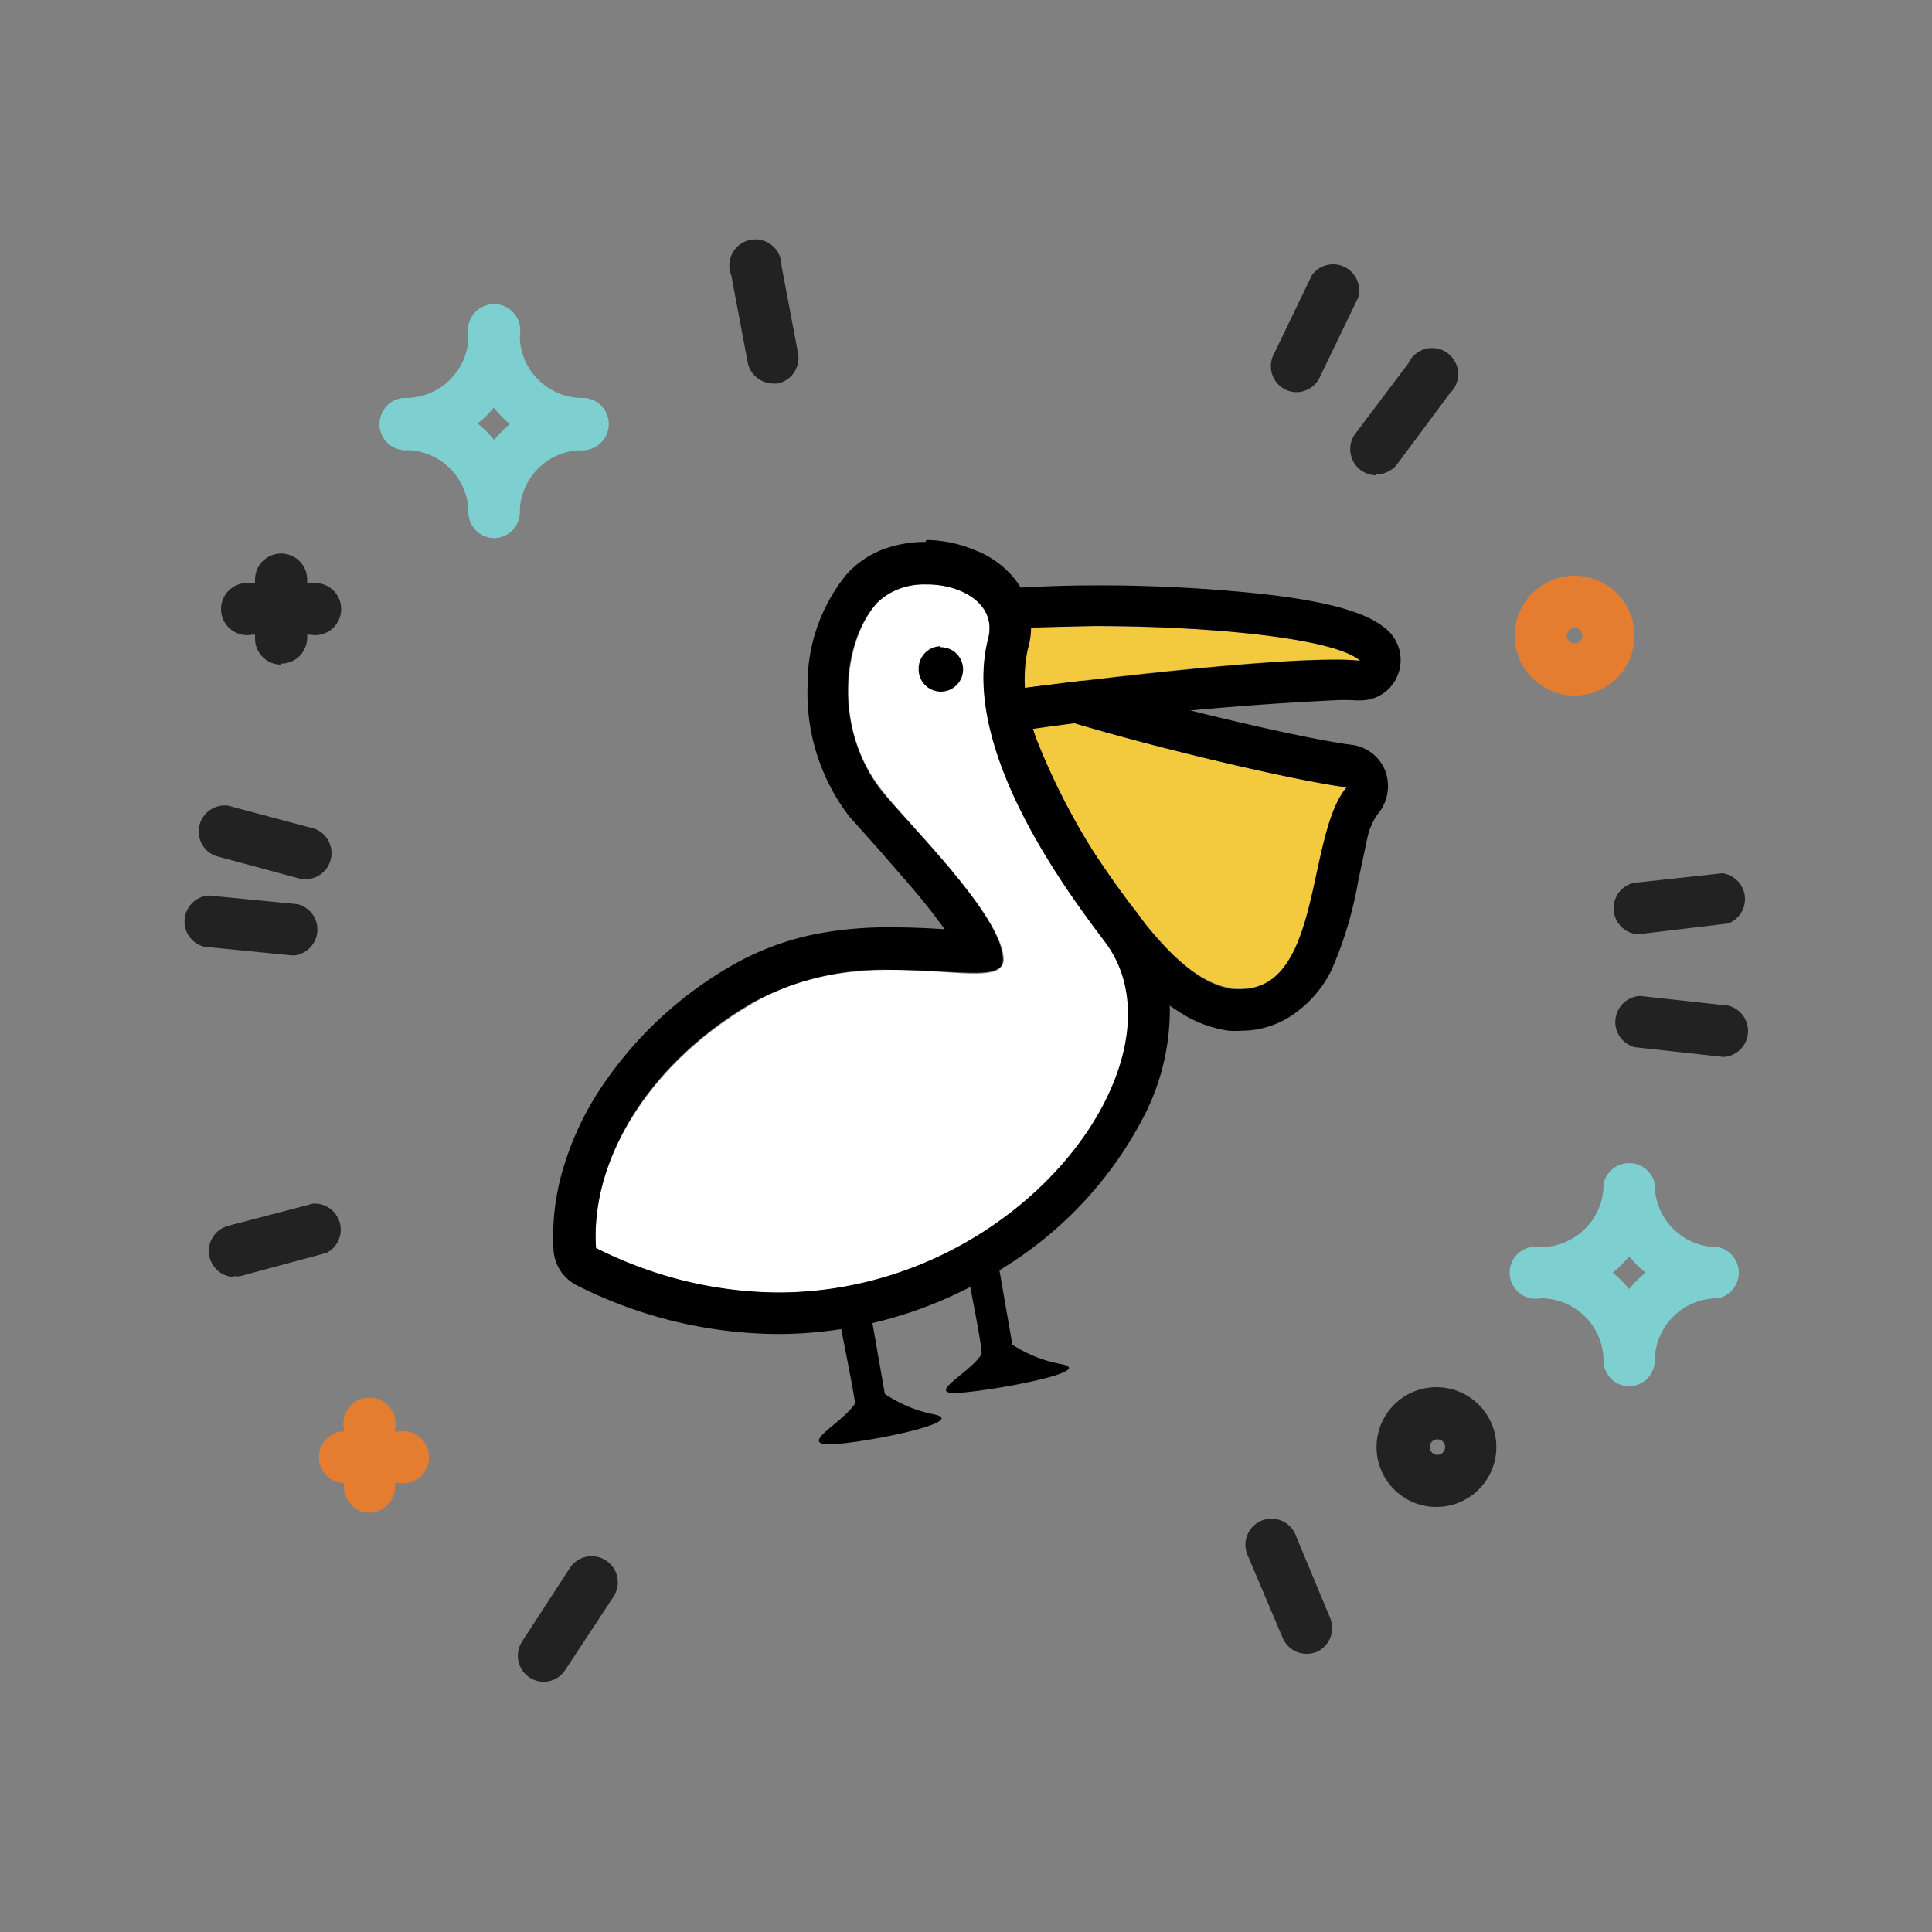 <svg xmlns="http://www.w3.org/2000/svg" viewBox="0 0 200 200"><rect x="0" y="0" width="200" height="200" fill="#808080" stroke="none"/><defs><style>.cls-1{fill:#7ed0d0}.cls-2{fill:#222}.cls-3{fill:#e57d31}.cls-4{fill:none}.cls-5,.cls-6{fill-rule:evenodd}.cls-6{fill:#f3ca3e}</style></defs><g id="レイヤー_2" data-name="レイヤー 2"><g id="img_step03"><g id="img_step03-2" data-name="img_step03"><path class="cls-1" d="M42 46.6a2.7 2.7 0 0 1 0-5.4 6.5 6.5 0 0 0 6.5-6.4 2.7 2.7 0 1 1 5.3 0A11.8 11.8 0 0 1 42 46.5"/><path class="cls-1" d="M60.3 46.6a11.8 11.8 0 0 1-11.8-11.9 2.7 2.7 0 1 1 5.3 0 6.5 6.5 0 0 0 6.5 6.5 2.7 2.7 0 0 1 0 5.4"/><path class="cls-1" d="M51.2 55.7a2.7 2.7 0 0 1-2.7-2.7 6.5 6.5 0 0 0-6.5-6.4 2.7 2.7 0 0 1 0-5.4A11.8 11.8 0 0 1 53.8 53a2.7 2.7 0 0 1-2.6 2.7"/><path class="cls-1" d="M51.2 55.7a2.7 2.7 0 0 1-2.7-2.7 11.8 11.8 0 0 1 11.8-11.8 2.7 2.7 0 0 1 0 5.4 6.5 6.5 0 0 0-6.5 6.4 2.7 2.7 0 0 1-2.6 2.7M159.5 134.4a2.7 2.7 0 0 1 0-5.3 6.5 6.5 0 0 0 6.5-6.5 2.7 2.7 0 0 1 5.3 0 11.8 11.8 0 0 1-11.8 11.8"/><path class="cls-1" d="M177.8 134.4a11.8 11.8 0 0 1-11.8-11.8 2.7 2.7 0 0 1 5.3 0 6.5 6.5 0 0 0 6.5 6.5 2.7 2.7 0 0 1 0 5.3"/><path class="cls-1" d="M168.6 143.5a2.7 2.7 0 0 1-2.6-2.6 6.5 6.5 0 0 0-6.5-6.5 2.7 2.7 0 1 1 0-5.3 11.8 11.8 0 0 1 11.8 11.8 2.7 2.7 0 0 1-2.7 2.6"/><path class="cls-1" d="M168.6 143.5a2.7 2.7 0 0 1-2.6-2.6 11.8 11.8 0 0 1 11.8-11.8 2.7 2.7 0 0 1 0 5.3 6.5 6.5 0 0 0-6.5 6.5 2.7 2.7 0 0 1-2.7 2.6"/><path class="cls-2" d="M148.8 156a6.2 6.2 0 1 1 6.1-6.2 6.2 6.2 0 0 1-6.1 6.2m0-7a.8.8 0 1 0 .8.8.8.8 0 0 0-.8-.8"/><path class="cls-3" d="M163 72a6.2 6.2 0 1 1 6.2-6.2A6.2 6.2 0 0 1 163 72m0-7a.8.8 0 1 0 .8.8.8.8 0 0 0-.8-.8M38.2 156.6a2.7 2.7 0 0 1-2.6-2.7v-6a2.7 2.7 0 1 1 5.3 0v6a2.7 2.7 0 0 1-2.7 2.7"/><path class="cls-3" d="M41.3 153.5h-6.1a2.7 2.7 0 0 1 0-5.3h6a2.7 2.7 0 1 1 0 5.3"/><path class="cls-2" d="M29.1 68.8a2.7 2.7 0 0 1-2.7-2.7V60a2.7 2.7 0 1 1 5.4 0v6a2.7 2.7 0 0 1-2.7 2.7"/><path class="cls-2" d="M32.1 65.7h-6a2.7 2.7 0 1 1 0-5.3h6a2.7 2.7 0 1 1 0 5.3M31.9 91a2.6 2.6 0 0 1-.7 0l-8.9-2.4a2.7 2.7 0 0 1 1.3-5.2l9 2.4a2.7 2.7 0 0 1-.7 5.2M30.5 98.9h-.3l-9.1-.9a2.7 2.7 0 0 1 .5-5.3l9.2.9a2.7 2.7 0 0 1-.3 5.3M24.2 132.2a2.7 2.7 0 0 1-.6-5.3l8.8-2.3a2.7 2.7 0 0 1 1.4 5.1l-8.9 2.4a2.3 2.3 0 0 1-.7 0M56.4 174.1A2.7 2.7 0 0 1 54 170l5-7.7a2.7 2.7 0 1 1 4.5 3l-5 7.6a2.7 2.7 0 0 1-2.2 1.2M135.3 171.2a2.7 2.7 0 0 1-2.5-1.6l-3.6-8.5a2.7 2.7 0 1 1 5-2l3.5 8.4a2.7 2.7 0 0 1-1.4 3.5 2.6 2.6 0 0 1-1 .2M178.6 109.4h-.3l-9.1-1a2.7 2.7 0 0 1 .6-5.3l9.1 1a2.7 2.7 0 0 1-.3 5.3M169.4 96.7a2.7 2.7 0 0 1-.3-5.3l9.2-1a2.7 2.7 0 0 1 .6 5.2l-9.2 1.1h-.3M142.4 49.2a2.7 2.7 0 0 1-2.1-4.3l5.5-7.3a2.7 2.7 0 1 1 4.3 3.1l-5.5 7.4a2.7 2.7 0 0 1-2.2 1M134.2 40.6a2.7 2.7 0 0 1-1.2-.3 2.7 2.7 0 0 1-1.2-3.5l4-8.3a2.7 2.7 0 0 1 4.8 2.3l-4 8.3a2.7 2.7 0 0 1-2.4 1.5M80 39.7a2.7 2.7 0 0 1-2.6-2.2l-1.7-9a2.7 2.7 0 1 1 5.2-1l1.7 9a2.7 2.7 0 0 1-2.1 3.2 2.7 2.7 0 0 1-.5 0"/><path class="cls-4" d="M15 17h170v167H15z"/><g id="pelican"><path class="cls-5" d="M99.5 128.5c.6 3 2.3 11.4 2.1 11.7-1.1 1.8-5.3 3.9-3 4s15.5-2.2 11.2-3a13.6 13.6 0 0 1-5-2l-2-11.5zM86.3 133.7c.6 3 2.3 11.4 2.2 11.6-1.2 1.9-5.4 4-3 4.2s15.4-2.3 11.1-3.1a13.8 13.8 0 0 1-5-2.1l-2-11.4z"/><path class="cls-6" d="M105.8 72.5a21.4 21.4 0 0 0 5.2 2.3c9.3 2.8 23.5 6.1 28.4 6.7-4.3 5-2.4 21.8-11.7 20.8-4.7-.5-9-6-14.3-13.8a71.2 71.2 0 0 1-6.5-13c-.8-2-.4-1.5-1-3z"/><path d="M105.8 72.5a21.4 21.4 0 0 0 5.2 2.3c9.3 2.8 23.5 6.1 28.4 6.7-4.2 5-2.5 20.9-11 20.9a7.3 7.3 0 0 1-.7 0c-4.7-.6-9-6-14.3-13.9a71.2 71.2 0 0 1-6.5-13c-.8-2-.4-1.4-1-3m0-4.3a4.3 4.3 0 0 0-2.9 1c-1.4 1.3-.4 5.6-.3 5.7l.7 2c2 4.7 3.5 9.7 6.5 14 4.1 6.2 6.3 8.7 7.8 10.3a22.2 22.2 0 0 0 4.3 3.5 12.5 12.5 0 0 0 5.2 2 11 11 0 0 0 1.3 0 9.4 9.4 0 0 0 5.8-2 11.9 11.9 0 0 0 3.5-4.2 39.4 39.4 0 0 0 2.8-9.3l1-4.7a6.8 6.8 0 0 1 1-2.2 4.5 4.5 0 0 0 .8-4.5 4.3 4.3 0 0 0-3.5-2.7c-4.7-.6-18.7-3.8-27.6-6.6a17.4 17.4 0 0 1-4.2-1.8 4.3 4.3 0 0 0-2.2-.6z"/><path class="cls-6" d="M103 65.2c12.3-1 34.2 0 37.8 3.2-5.9-.7-26.9 1.7-37.5 3.2 0 0 .9-4.6-.3-6.4z"/><path d="M113.3 64.8c11.5 0 24.8 1.2 27.5 3.6a23.8 23.8 0 0 0-2.8-.1c-7.5 0-23 1.8-32.6 3-.8.1-.8-6.2 0-6.3l7.8-.2m0-4.2c-3.8 0-7.4.2-10.5.4-.7 0 1.5 4 1.7 7.9.2 3.5-1.7 7-1 7a5 5 0 0 0 .5 0 339 339 0 0 1 34.1-3.4 18.8 18.8 0 0 1 2.3 0 4.2 4.2 0 0 0 .5 0 4.1 4.1 0 0 0 3.8-2.4 4.2 4.2 0 0 0-1-4.9c-1.4-1.2-4-2.7-12.8-3.7a159.8 159.8 0 0 0-17.6-.9z"/><path d="M102.3 66.1c1.4-5.5-8.1-7.4-11.5-3.7-3.5 4-4.6 13 .5 19.4 2.7 3.5 12.2 12.7 12.6 17.3S90 96.6 77.7 104c-11 6.5-16.6 16.6-16 25.2 34.2 16.9 64-17 52.7-31.8-3.7-4.8-15-19.8-12.1-31.3z" fill="#fff" fill-rule="evenodd"/><path d="M96 60.5c3.5 0 7.2 2 6.3 5.6-3 11.5 8.4 26.5 12 31.3 9.2 11.9-8.5 36.4-33.8 36.4a42.4 42.4 0 0 1-18.8-4.6c-.6-8.7 5-18.8 16-25.3a28.2 28.2 0 0 1 14.6-3.5c3.5 0 6.5.3 8.5.3s3.2-.3 3-1.6c-.3-4.6-9.8-13.8-12.6-17.3-5-6.5-4-15.5-.4-19.4a6.9 6.9 0 0 1 5-1.9m0-4.4a12.6 12.6 0 0 0-4.2.7 9.7 9.7 0 0 0-4 2.7 18 18 0 0 0-4 11.5 21 21 0 0 0 4.3 13.5l3.3 3.7c1.8 2.1 4 4.5 5.7 6.8l.9 1.2a77 77 0 0 0-5.4-.2 39 39 0 0 0-8 .7 28.8 28.8 0 0 0-8.9 3.4 40.4 40.4 0 0 0-13.8 13.3 31.2 31.2 0 0 0-3.5 7.9 24.6 24.6 0 0 0-.9 8.1 4.4 4.4 0 0 0 2.5 3.7 46.7 46.7 0 0 0 20.7 5 43.5 43.5 0 0 0 23.6-7 40 40 0 0 0 14.5-15.9 24.1 24.1 0 0 0 2.5-10.5 16.5 16.5 0 0 0-3.3-10.1 81.2 81.2 0 0 1-8.1-12.4 35.4 35.4 0 0 1-3.1-8 14.8 14.8 0 0 1-.2-7 8.1 8.1 0 0 0-1.3-7.2 9.9 9.9 0 0 0-4.3-3.1 13.3 13.3 0 0 0-4.9-1z"/><path class="cls-5" d="M97.3 67a2.3 2.3 0 1 1-2.2 2.2 2.3 2.3 0 0 1 2.3-2.3z"/></g><path class="cls-4" d="M0 0h200v200H0z"/></g></g></g></svg>